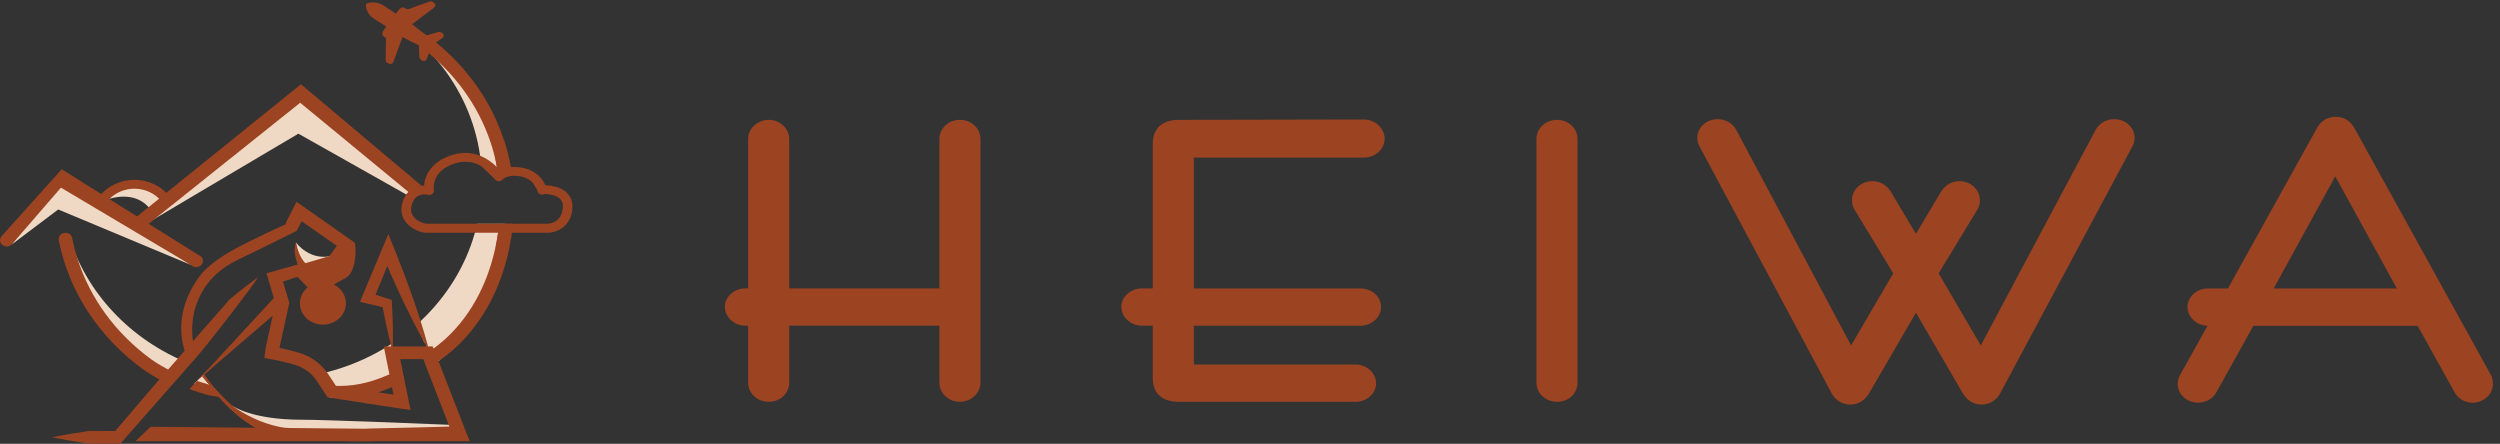 <svg width="169" height="30" viewBox="0 0 169 30" fill="none" xmlns="http://www.w3.org/2000/svg">
<rect x="0" y="0" width="169" height="30" fill="#333333" stroke="none"/>
<path d="M64.878 8.102C64.12 8.102 63.503 8.685 63.503 9.401V19.495H53.35V9.401C53.35 8.685 52.733 8.102 51.975 8.102C51.218 8.102 50.574 8.674 50.574 9.401V19.495H50.375C49.63 19.495 49 20.067 49 20.742C49 21.416 49.618 22.016 50.375 22.016H50.574V25.863C50.574 26.593 51.188 27.162 51.975 27.162C52.762 27.162 53.35 26.579 53.35 25.863V22.016H63.503V25.863C63.503 26.579 64.12 27.162 64.878 27.162C65.635 27.162 66.279 26.593 66.279 25.863V9.401C66.279 8.671 65.665 8.102 64.878 8.102Z" fill="#9C4322"/>
<path d="M92.201 10.651C92.973 10.651 93.603 10.079 93.603 9.377C93.603 8.675 92.961 8.078 92.201 8.078L79.688 8.103C78.55 8.103 77.927 8.684 77.927 9.735V19.496H77.202C76.43 19.496 75.801 20.055 75.801 20.743C75.801 21.431 76.43 22.017 77.202 22.017H77.927V25.556C77.927 26.591 78.553 27.163 79.688 27.163H91.652C92.397 27.163 93.026 26.591 93.026 25.917C93.026 25.243 92.409 24.643 91.652 24.643H80.706V22.02H91.957C92.73 22.02 93.359 21.448 93.359 20.746C93.359 20.044 92.73 19.499 91.957 19.499H80.706V10.654H92.207L92.201 10.651Z" fill="#9C4322"/>
<path d="M105.268 8.102C104.481 8.102 103.863 8.674 103.863 9.401V25.863C103.863 26.593 104.481 27.162 105.268 27.162C106.055 27.162 106.643 26.579 106.643 25.863V9.401C106.643 8.685 106.025 8.102 105.268 8.102Z" fill="#9C4322"/>
<path d="M131.019 18.532L133.697 14.126C133.84 13.864 133.84 13.65 133.84 13.523C133.84 12.821 133.222 12.249 132.465 12.249C132.168 12.249 131.616 12.334 131.224 12.942L129.448 15.925L127.925 18.578L125.133 23.351L117.371 8.781C117.131 8.333 116.647 8.055 116.109 8.055C115.352 8.055 114.734 8.627 114.734 9.329C114.734 9.61 114.844 9.819 114.901 9.923L123.77 26.491C124.02 27.027 124.51 27.349 125.086 27.349C125.614 27.349 126.039 27.093 126.36 26.57L129.475 21.212L131.019 18.534V18.532Z" fill="#9C4322"/>
<path d="M128.016 18.532L125.338 14.126C125.195 13.864 125.195 13.65 125.195 13.523C125.195 12.821 125.813 12.249 126.57 12.249C126.867 12.249 127.419 12.334 127.811 12.942L129.587 15.925L131.11 18.578L133.902 23.351L141.664 8.781C141.904 8.333 142.388 8.055 142.926 8.055C143.683 8.055 144.301 8.627 144.301 9.329C144.301 9.61 144.191 9.819 144.134 9.923L135.265 26.491C135.015 27.027 134.525 27.349 133.949 27.349C133.421 27.349 132.996 27.093 132.675 26.57L129.56 21.212L128.016 18.534V18.532Z" fill="#9C4322"/>
<path d="M168.483 25.63C168.465 25.528 168.43 25.429 168.379 25.338L159.183 8.702C158.895 8.168 158.461 7.898 157.894 7.898C157.327 7.898 156.893 8.168 156.608 8.694L150.61 19.498H149.247C148.502 19.498 147.872 20.071 147.872 20.745C147.872 21.419 148.481 22.011 149.229 22.019L147.379 25.341C147.323 25.443 147.207 25.655 147.207 25.944C147.207 26.645 147.825 27.218 148.582 27.218C149.143 27.218 149.627 26.934 149.853 26.475L152.329 22.022H163.429L165.906 26.475C166.131 26.929 166.612 27.221 167.15 27.221C167.907 27.221 168.525 26.648 168.525 25.946C168.525 25.891 168.519 25.839 168.51 25.787L168.483 25.633V25.63ZM153.701 19.498L157.864 11.922L162.028 19.498H153.698H153.701Z" fill="#9C4322"/>
<path d="M14.333 26.451L14.214 25.981L13.733 25.32L13.121 25.942L14.333 26.451Z" fill="#EFD8C4"/>
<path d="M7.375 13.448C7.375 13.448 9.157 12.802 10.16 14.147C11.241 13.511 11.25 13.355 11.25 13.355C11.25 13.355 10.582 12.38 10.16 12.457C9.739 12.534 7.538 12.372 7.375 13.448Z" fill="#EFD8C4"/>
<path d="M33.327 11.942C33.393 11.97 33.452 12.011 33.497 12.055C33.511 12.069 33.526 12.083 33.541 12.099C33.547 12.105 33.55 12.107 33.556 12.113C33.565 12.118 33.574 12.124 33.583 12.129C33.583 12.129 33.589 12.129 33.589 12.132C33.595 12.132 33.603 12.135 33.609 12.138C33.615 12.138 33.618 12.138 33.624 12.138C33.63 12.138 33.636 12.135 33.642 12.132C33.651 12.127 33.657 12.124 33.663 12.121C33.696 12.105 33.725 12.088 33.755 12.069C33.841 12.011 33.921 11.95 34.016 11.904C34.025 11.898 34.037 11.896 34.049 11.893C34.04 11.84 34.034 11.785 34.025 11.733C34.01 11.629 33.989 11.527 33.972 11.425C33.969 11.408 33.966 11.395 33.963 11.378C33.877 10.93 33.764 10.495 33.639 10.076C32.603 6.672 30.373 4.341 29.227 3.711C29.354 3.854 29.479 3.997 29.601 4.143C29.601 4.143 29.601 4.146 29.607 4.149C31.106 5.959 32.116 8.142 32.454 10.522C32.472 10.638 32.487 10.753 32.499 10.872C32.505 10.927 32.511 10.985 32.517 11.04C32.558 11.04 32.6 11.051 32.633 11.067C32.677 11.092 32.733 11.147 32.742 11.197C32.754 11.26 32.763 11.326 32.769 11.389C33.03 11.585 33.221 11.799 33.33 11.94L33.327 11.942Z" fill="#EFD8C4"/>
<path d="M12.805 24.575L11.683 25.598C11.502 25.497 11.321 25.395 11.139 25.282C7.098 22.599 4.141 17.796 4.622 15.82C5.774 19.775 8.829 22.998 12.805 24.575Z" fill="#EFD8C4"/>
<path d="M26.75 25.587C25.488 26.074 24.027 26.566 22.439 26.905C22.397 26.899 22.368 26.894 22.35 26.891L21.391 25.322C21.628 25.273 21.866 25.221 22.097 25.16C23.487 24.805 24.788 24.26 25.973 23.553C26.026 23.523 26.079 23.489 26.133 23.456C26.148 23.445 26.166 23.437 26.18 23.426C26.261 23.377 26.341 23.327 26.418 23.275C26.43 23.267 26.445 23.258 26.456 23.25V23.426L26.75 25.587Z" fill="#EFD8C4"/>
<path d="M34.121 15.125C34.109 15.224 34.101 15.326 34.086 15.425C34.074 15.524 34.059 15.626 34.044 15.725C34.035 15.78 34.026 15.835 34.017 15.89C33.988 16.063 33.955 16.24 33.919 16.419C33.919 16.419 33.919 16.419 33.919 16.421C33.905 16.498 33.887 16.575 33.869 16.652C33.833 16.809 33.795 16.969 33.753 17.128C33.159 19.388 31.912 21.826 29.712 24.361C29.56 24.424 29.397 24.493 29.222 24.564L28.776 23.422L28.913 23.45L28.628 23.045L28.191 21.925C28.275 21.851 28.358 21.777 28.438 21.7C30.172 20.07 31.458 18.02 32.105 15.728C32.135 15.629 32.161 15.527 32.185 15.428C32.212 15.329 32.236 15.227 32.26 15.128H34.121V15.125Z" fill="#EFD8C4"/>
<path d="M20.004 16.386C20.004 16.386 20.954 17.74 22.587 17.258C23.695 16.93 20.206 18.54 20.206 18.54L20.007 16.383L20.004 16.386Z" fill="#EFD8C4"/>
<path d="M31.072 28.745V29.32H18.431C18.431 29.32 18.205 29.194 17.885 29.004C17.796 28.952 17.698 28.894 17.594 28.831C16.807 28.357 15.741 27.677 15.711 27.438C15.711 27.438 15.711 27.432 15.711 27.43C15.711 27.43 16.973 28.374 20.4 28.374C21.956 28.374 28.18 28.624 30.335 28.715C30.799 28.734 31.075 28.745 31.075 28.745H31.072Z" fill="#EFD8C4"/>
<path d="M0.781 16.536L3.935 14.161L12.92 17.915L4.083 12.078L0.781 16.536Z" fill="#EFD8C4"/>
<path d="M13.649 25.422V25.416L13.476 25.601L13.664 25.438L13.649 25.422ZM13.649 25.422V25.416L13.476 25.601L13.664 25.438L13.649 25.422ZM34.063 9.468C33.235 6.928 31.655 4.644 29.479 2.872C29.624 2.764 29.773 2.66 29.921 2.552C29.995 2.497 30.016 2.426 29.989 2.343C29.954 2.225 29.755 2.128 29.621 2.167C29.366 2.241 29.11 2.313 28.852 2.39C28.701 2.28 28.546 2.17 28.392 2.062C28.353 2.027 28.309 1.994 28.267 1.963C28.249 1.95 28.235 1.933 28.214 1.917C28.11 1.834 28.006 1.751 27.896 1.669C27.863 1.644 27.857 1.63 27.896 1.603C28.015 1.518 28.131 1.429 28.249 1.341C28.615 1.066 28.98 0.791 29.345 0.513C29.44 0.441 29.461 0.32 29.387 0.238C29.36 0.21 29.324 0.191 29.301 0.166C29.217 0.086 29.125 0.078 29.018 0.114C28.582 0.271 28.14 0.422 27.703 0.587C27.581 0.634 27.492 0.637 27.388 0.554C27.284 0.472 27.136 0.491 27.038 0.582C26.964 0.651 26.907 0.736 26.842 0.813C26.827 0.832 26.818 0.857 26.809 0.882C26.795 0.922 26.771 0.93 26.735 0.904C26.471 0.73 26.209 0.554 25.945 0.381C25.85 0.32 25.752 0.271 25.642 0.238C25.592 0.213 25.538 0.202 25.482 0.191C25.479 0.191 25.476 0.191 25.473 0.191C25.283 0.153 25.096 0.158 24.906 0.194C24.769 0.221 24.716 0.298 24.734 0.428C24.766 0.653 24.861 0.857 25.013 1.036C25.137 1.182 25.304 1.284 25.467 1.385C25.675 1.518 25.892 1.644 26.096 1.784C26.132 1.809 26.135 1.823 26.096 1.845C26.061 1.864 26.037 1.895 26.013 1.928C25.978 1.983 25.939 2.038 25.907 2.093C25.886 2.12 25.868 2.151 25.865 2.181C25.85 2.211 25.844 2.241 25.844 2.272C25.844 2.324 25.865 2.371 25.898 2.417C25.936 2.472 25.996 2.503 26.052 2.536C26.082 2.555 26.094 2.574 26.094 2.607C26.085 3.083 26.076 3.562 26.067 4.038C26.067 4.107 26.082 4.165 26.132 4.215C26.165 4.25 26.215 4.261 26.257 4.283C26.387 4.363 26.539 4.319 26.592 4.179C26.699 3.89 26.806 3.598 26.916 3.309C27.011 3.053 27.106 2.8 27.198 2.544C27.21 2.514 27.216 2.503 27.252 2.525C27.584 2.706 27.92 2.88 28.267 3.034C28.3 3.048 28.312 3.064 28.315 3.103C28.327 3.337 28.347 3.573 28.347 3.81C28.347 3.95 28.422 4.036 28.543 4.099C28.638 4.151 28.796 4.121 28.817 4.041C28.834 3.978 28.87 3.926 28.891 3.868C28.923 3.774 28.953 3.686 28.986 3.595C29.2 3.771 29.407 3.956 29.609 4.146C29.609 4.146 29.612 4.146 29.615 4.151C31.629 6.031 32.992 8.414 33.544 11.018C33.544 11.026 33.547 11.037 33.55 11.045C33.571 11.122 33.583 11.205 33.6 11.284C33.606 11.315 33.612 11.348 33.618 11.378C33.645 11.378 33.669 11.381 33.692 11.384C33.79 11.389 33.882 11.389 33.974 11.384C34.164 11.37 34.334 11.477 34.456 11.389C34.476 11.373 34.533 11.373 34.55 11.353C34.444 10.77 34.263 10.032 34.078 9.471L34.063 9.468ZM13.649 25.422V25.416L13.476 25.601L13.664 25.438L13.649 25.422ZM19.822 8.821L19.487 9.333C19.451 9.388 19.412 9.446 19.374 9.507L20.069 9.094C19.923 8.932 19.834 8.832 19.822 8.819V8.821ZM14.29 26.049L14.352 26.068C14.352 26.068 14.335 26.044 14.323 26.03C14.32 26.027 14.317 26.022 14.314 26.019C14.136 25.788 13.972 25.548 13.824 25.303C13.824 25.303 13.824 25.303 13.824 25.301L13.756 25.358L13.747 25.364L13.661 25.438V25.444L13.747 25.546C13.827 25.645 13.91 25.744 13.996 25.84C14.002 25.846 14.008 25.854 14.011 25.859C14.053 25.906 14.094 25.95 14.136 25.997C14.136 25.997 14.139 26.002 14.142 26.005C14.201 26.068 14.257 26.132 14.32 26.195C14.332 26.209 14.344 26.223 14.358 26.233H14.456L14.29 26.049ZM13.649 25.422V25.416L13.476 25.601L13.664 25.438L13.649 25.422ZM13.649 25.422V25.416L13.476 25.601L13.664 25.438L13.649 25.422ZM13.649 25.422V25.416L13.476 25.601L13.664 25.438L13.649 25.422ZM34.013 15.889C33.989 15.889 33.965 15.889 33.942 15.889C33.841 15.889 33.743 15.891 33.642 15.894C33.63 15.969 33.618 16.043 33.606 16.117C33.574 16.321 33.535 16.516 33.493 16.712C33.476 16.791 33.461 16.871 33.44 16.948C32.801 19.728 31.358 22.078 29.306 23.564L29.25 23.418H28.935C28.781 22.84 28.612 22.265 28.43 21.693C27.807 19.706 27.044 17.752 26.251 15.82L24.38 20.292L24.342 20.407C24.843 20.529 25.36 20.647 25.865 20.76C26.025 21.599 26.201 22.439 26.417 23.27C26.429 23.319 26.444 23.371 26.456 23.421C26.352 23.421 26.26 23.421 26.18 23.421C26.076 23.421 25.993 23.421 25.942 23.421C25.945 23.44 25.954 23.484 25.969 23.548C26.028 23.842 26.177 24.571 26.325 25.306C24.79 25.994 23.703 26.09 22.836 26.09C22.827 26.09 22.818 26.09 22.809 26.09C22.797 26.09 22.714 26.074 22.705 26.074C22.548 25.837 22.123 25.196 22.123 25.196C22.112 25.182 22.103 25.166 22.091 25.155C21.651 24.547 20.983 24.079 20.232 23.85C19.792 23.721 19.341 23.608 18.89 23.517L19.537 20.57L19.558 20.471L19.528 20.375L19.133 19.034C19.326 18.974 19.519 18.913 19.561 18.899C19.573 18.899 19.807 18.789 20.122 18.723L20.793 19.43C20.475 19.695 20.273 20.077 20.273 20.504C20.273 21.299 20.971 21.946 21.829 21.946C22.688 21.946 23.385 21.299 23.385 20.504C23.385 19.953 23.053 19.477 22.566 19.232L23.374 18.787C23.982 18.448 24.11 17.21 24 16.436L23.84 16.304C23.751 16.244 23.665 16.18 23.665 16.18C23.406 16.01 20.184 13.728 20.045 13.643C19.911 13.893 19.552 14.612 19.362 14.98V14.986L19.302 15.17C19.302 15.17 18.106 15.696 16.728 16.387C15.644 16.929 14.45 17.578 13.64 18.484C13.64 18.484 13.64 18.484 13.64 18.487C12.405 20.041 11.923 21.874 12.479 23.713C12.36 23.848 12.396 23.809 12.333 23.878L12.018 24.236L11.362 24.981C10.644 24.599 10.246 24.307 10.237 24.299C7.823 22.546 6.077 20.154 5.227 17.46C5.227 17.46 5.227 17.46 5.227 17.457C5.085 17.009 4.969 16.552 4.877 16.087C4.832 15.856 4.592 15.701 4.342 15.743C4.093 15.784 3.927 16.004 3.971 16.235C4.648 19.689 6.673 22.791 9.667 24.962C9.684 24.979 10.07 25.265 10.774 25.647L10.691 25.744L7.79 29.134H7.205H6.828C6.691 29.14 6.552 29.134 6.412 29.129H6.406C6.311 29.129 6.213 29.123 6.115 29.129C5.985 29.131 5.854 29.145 5.723 29.178C4.99 29.291 4.253 29.409 3.523 29.561C4.253 29.715 4.99 29.833 5.723 29.946C6.091 30.037 6.46 29.974 6.825 29.987H8.143L8.292 29.819L9.159 28.831L9.388 28.573C9.465 28.485 9.545 28.394 9.625 28.303L10.756 27.015C10.905 26.847 11.056 26.677 11.205 26.503C11.22 26.487 11.235 26.47 11.249 26.454L11.98 25.623C12.324 25.229 12.669 24.838 13.004 24.459L13.277 24.145L13.367 24.043L13.414 23.988C14.424 22.802 17.17 19.241 17.447 18.732C16.942 19.1 16.452 19.48 15.971 19.871C15.733 20.066 15.469 20.245 15.303 20.496C15.032 20.804 13.842 22.155 13.034 23.074C13.061 23.044 13.013 22.851 13.01 22.807C13.001 22.697 12.998 22.587 12.995 22.477C12.989 22.257 12.995 22.037 13.013 21.819C13.132 20.383 13.889 18.987 15.142 18.11C15.81 17.642 16.591 17.323 17.325 16.959C18.165 16.544 19.006 16.128 19.843 15.713C19.87 15.699 19.896 15.685 19.926 15.671L20.06 15.605L20.125 15.479C20.125 15.479 20.259 15.217 20.392 14.956L22.765 16.618L22.266 17.314L22.174 17.342L20.663 17.788C20.654 17.788 20.645 17.793 20.639 17.793L20.556 17.818C20.523 17.9 20.425 17.889 20.324 17.876C20.312 17.876 20.297 17.876 20.285 17.873C20.389 17.851 20.419 17.845 20.511 17.826C20.511 17.826 20.517 17.826 20.52 17.826C20.532 17.826 20.541 17.821 20.556 17.818H20.55L20.125 17.721L20.181 17.856C20.181 17.856 20.226 17.87 20.226 17.873C20.244 17.865 20.155 17.873 20.175 17.876C20.158 17.878 20.199 17.851 20.181 17.856L20.229 17.859C20.223 17.859 20.14 17.876 20.14 17.876C20.14 17.876 18.284 18.393 18.02 18.476C18.02 18.476 18.02 18.478 18.02 18.481C18.076 18.665 18.343 19.574 18.51 20.149L13.996 25.031L13.883 25.155L13.874 25.166L13.797 25.248C13.797 25.248 13.797 25.248 13.797 25.246L13.729 25.317L13.643 25.405L13.649 25.416L13.732 25.325L13.785 25.265C13.809 25.287 13.8 25.279 13.827 25.301L13.919 25.224L14.041 25.119L14.165 25.012L18.435 21.343L17.96 23.509L17.871 24.194C18.409 24.293 18.979 24.406 19.501 24.541C19.867 24.635 20.259 24.745 20.576 24.946C20.888 25.133 21.158 25.383 21.36 25.672L22.034 26.69L22.144 26.858C22.144 26.858 27.599 27.709 27.753 27.722C27.7 27.469 27.267 25.309 27.056 24.277H28.612C28.778 24.709 29.951 27.731 30.334 28.721C30.352 28.765 30.367 28.804 30.378 28.837C28.831 28.875 26.307 28.95 25.146 28.964C24.983 28.969 24.823 28.977 24.662 28.983L19.573 28.933C19.371 28.933 19.166 28.911 18.97 28.873C17.604 28.603 16.499 28 15.709 27.433C15.709 27.433 15.686 27.414 15.671 27.406C15.671 27.406 15.662 27.398 15.659 27.395C15.54 27.307 15.427 27.221 15.323 27.136C15.035 26.855 14.762 26.567 14.516 26.264C14.51 26.256 14.504 26.25 14.498 26.245C14.498 26.245 14.498 26.242 14.492 26.239C14.492 26.239 14.492 26.233 14.486 26.231C14.474 26.217 14.462 26.201 14.45 26.187C14.415 26.143 14.388 26.11 14.37 26.088C14.361 26.077 14.358 26.068 14.355 26.068C14.355 26.068 14.338 26.044 14.326 26.03C14.323 26.027 14.32 26.022 14.317 26.019C14.139 25.788 13.975 25.548 13.827 25.303C13.827 25.303 13.827 25.303 13.827 25.301L13.758 25.358L13.75 25.364L13.664 25.438V25.444L13.75 25.546C13.83 25.645 13.913 25.744 13.999 25.84C14.005 25.846 14.011 25.854 14.014 25.859C14.056 25.906 14.097 25.95 14.139 25.997C14.139 25.997 14.142 26.002 14.145 26.005C14.204 26.068 14.26 26.132 14.323 26.195C14.335 26.209 14.347 26.223 14.361 26.233C14.391 26.264 14.421 26.294 14.453 26.324C14.59 26.468 14.732 26.605 14.878 26.74C14.908 26.77 14.934 26.795 14.964 26.823C15.032 26.889 15.104 26.952 15.172 27.015C15.092 26.946 15.015 26.883 14.946 26.823C14.94 26.817 14.937 26.814 14.934 26.809C14.715 26.611 14.548 26.445 14.447 26.335C14.406 26.291 14.376 26.258 14.355 26.233C14.347 26.223 14.338 26.214 14.335 26.209C14.341 26.217 14.347 26.225 14.352 26.233C14.379 26.269 14.406 26.305 14.433 26.341C14.433 26.344 14.438 26.346 14.441 26.352C14.563 26.512 14.694 26.668 14.831 26.823C15.359 27.409 15.977 27.934 16.52 28.347L16.615 28.419C16.642 28.441 16.669 28.46 16.698 28.482C16.865 28.606 17.022 28.716 17.162 28.815C17.185 28.831 17.209 28.848 17.233 28.864C17.259 28.884 17.283 28.9 17.31 28.917H17.256L16.68 28.911L10.183 28.848L9.159 29.825H22.94C23.685 29.844 24.434 29.855 25.179 29.836C25.262 29.833 25.357 29.828 25.446 29.825H31.765L31.546 29.313C31.51 29.217 31.465 29.104 31.465 29.104L29.642 24.406C29.669 24.395 29.695 24.381 29.716 24.365C32.282 22.587 34.001 19.598 34.548 16.103V16.098C34.548 16.095 34.548 16.09 34.548 16.087C34.548 16.078 34.55 16.07 34.553 16.056C34.553 16.04 34.559 16.023 34.562 16.007C34.565 15.979 34.571 15.949 34.574 15.911C34.574 15.902 34.574 15.897 34.577 15.889C34.39 15.889 34.203 15.894 34.016 15.897L34.013 15.889ZM25.574 26.52C25.868 26.426 26.174 26.313 26.5 26.173C26.536 26.357 26.572 26.528 26.604 26.679C26.361 26.641 26.046 26.591 25.574 26.52ZM28.772 23.421C28.309 23.421 27.255 23.421 26.557 23.421C26.581 22.372 26.542 21.324 26.483 20.281C26.117 20.157 25.752 20.039 25.384 19.92C25.657 19.279 25.918 18.632 26.177 17.983C26.919 19.698 27.712 21.395 28.627 23.041C28.695 23.168 28.766 23.292 28.837 23.418H28.775L28.772 23.421ZM13.649 25.422V25.416L13.476 25.601L13.664 25.438L13.649 25.422ZM14.29 26.049L14.352 26.068C14.352 26.068 14.335 26.044 14.323 26.03C14.32 26.027 14.317 26.022 14.314 26.019C14.136 25.788 13.972 25.548 13.824 25.303C13.824 25.303 13.824 25.303 13.824 25.301L13.756 25.358L13.747 25.364L13.661 25.438V25.444L13.747 25.546C13.827 25.645 13.91 25.744 13.996 25.84C14.002 25.846 14.008 25.854 14.011 25.859C14.053 25.906 14.094 25.95 14.136 25.997C14.136 25.997 14.139 26.002 14.142 26.005C14.201 26.068 14.257 26.132 14.32 26.195C14.332 26.209 14.344 26.223 14.358 26.233H14.456L14.29 26.049ZM13.649 25.422V25.416L13.476 25.601L13.664 25.438L13.649 25.422ZM25.945 23.421C25.948 23.44 25.957 23.484 25.972 23.548C26.025 23.517 26.079 23.484 26.132 23.451C26.147 23.44 26.165 23.432 26.18 23.421C26.076 23.421 25.993 23.421 25.942 23.421H25.945ZM13.649 25.422V25.416L13.476 25.601L13.664 25.438L13.649 25.422ZM14.45 26.187C14.415 26.143 14.388 26.11 14.37 26.088C14.361 26.077 14.358 26.068 14.355 26.068C14.355 26.068 14.338 26.044 14.326 26.03C14.323 26.027 14.32 26.022 14.317 26.019C14.139 25.788 13.975 25.548 13.827 25.303C13.827 25.303 13.827 25.303 13.827 25.301L13.758 25.358L13.75 25.364L13.664 25.438V25.444L13.75 25.546C13.83 25.645 13.913 25.744 13.999 25.84C14.005 25.846 14.011 25.854 14.014 25.859C14.056 25.906 14.097 25.95 14.139 25.997C14.139 25.997 14.142 26.002 14.145 26.005C14.204 26.068 14.26 26.132 14.323 26.195C14.335 26.209 14.347 26.223 14.361 26.233H14.486C14.474 26.22 14.462 26.203 14.45 26.189V26.187ZM13.649 25.422V25.416L13.476 25.601L13.664 25.438L13.649 25.422ZM13.61 17.355L10.047 15.124L9.97 15.074L9.809 14.972L9.257 14.626L7.398 13.461L7.374 13.448L6.855 13.123L4.173 11.441L0.135 15.935C-0.043 16.101 -0.046 16.37 0.135 16.538C0.313 16.706 0.604 16.706 0.782 16.538L0.788 16.533L4.12 12.685L12.915 17.914C13.007 18.011 13.135 18.06 13.26 18.06C13.367 18.06 13.476 18.024 13.562 17.953C13.756 17.799 13.773 17.529 13.604 17.353L13.61 17.355Z" fill="#9C4322"/>
<path d="M14.332 26.203C14.332 26.203 14.344 26.22 14.35 26.228H14.353C14.353 26.228 14.335 26.209 14.332 26.203Z" fill="#9C4322"/>
<path d="M14.332 26.203C14.332 26.203 14.344 26.22 14.35 26.228H14.353C14.353 26.228 14.335 26.209 14.332 26.203Z" fill="#9C4322"/>
<path d="M14.332 26.203C14.332 26.203 14.344 26.22 14.35 26.228H14.353C14.353 26.228 14.335 26.209 14.332 26.203Z" fill="#9C4322"/>
<path d="M15.708 27.436C15.708 27.436 15.683 27.415 15.668 27.406C15.674 27.415 15.68 27.421 15.689 27.427C15.696 27.433 15.702 27.439 15.711 27.445C15.711 27.445 15.711 27.439 15.711 27.436H15.708Z" fill="#9C4322"/>
<path d="M20.285 18.48L20.514 18L20.998 18.108L21.004 18.4L20.285 18.48Z" fill="#9C4322"/>
<path d="M15.082 26.994C15.082 26.994 14.563 26.54 14.016 25.86C13.47 25.18 14.135 25.879 14.135 25.879L15.174 27.015L15.085 26.991L15.082 26.994Z" fill="#9C4322"/>
<path d="M11.252 26.453C11.237 26.47 11.222 26.487 11.207 26.504L11.252 26.453Z" fill="#9C4322"/>
<path d="M14.914 24.281L14.163 25.008L14.038 25.115L13.919 25.22L13.827 25.299L13.762 25.357L13.753 25.366L13.67 25.44L13.32 25.745L13.314 25.751L13.23 25.822L13.308 25.745V25.743L13.533 25.511L13.637 25.401L13.726 25.313L13.795 25.242L13.997 25.033L14.914 24.281Z" fill="#9C4322"/>
<path d="M20.284 18.188C20.284 18.188 19.717 17.239 20.002 16.383C20.148 16.985 20.287 17.495 20.825 17.982C21.362 18.469 20.284 18.188 20.284 18.188Z" fill="#9C4322"/>
<path d="M14.964 26.823H14.947C14.932 26.823 14.914 26.823 14.899 26.823C14.875 26.823 14.852 26.823 14.828 26.823C14.81 26.823 14.789 26.823 14.771 26.82C14.593 26.807 14.406 26.776 14.225 26.738C14.139 26.719 14.053 26.7 13.97 26.677C13.922 26.666 13.875 26.653 13.827 26.639C13.266 26.485 12.809 26.295 12.809 26.295L13.233 25.833L13.307 25.75L13.319 25.753L14.133 26.003H14.145V26.006L14.287 26.05L14.35 26.069C14.35 26.069 14.359 26.08 14.365 26.091C14.382 26.11 14.409 26.146 14.445 26.19C14.457 26.204 14.469 26.221 14.48 26.234C14.48 26.234 14.486 26.24 14.486 26.243C14.486 26.243 14.489 26.245 14.492 26.248C14.498 26.256 14.504 26.262 14.51 26.267C14.563 26.333 14.626 26.41 14.685 26.488C14.685 26.488 14.685 26.488 14.685 26.49C14.685 26.49 14.688 26.493 14.691 26.496C14.786 26.611 14.881 26.73 14.959 26.826L14.964 26.823Z" fill="#9C4322"/>
<path d="M27.899 13.326C27.952 13.227 28.053 13.145 28.163 13.104C28.219 13.082 28.276 13.06 28.335 13.04L28.208 12.933L27.946 12.716L20.255 6.328L19.92 6.603L14.058 11.455L9.806 14.975L9.711 15.055C9.755 15.085 9.8 15.115 9.845 15.148L9.969 15.077L10.501 14.76L14.046 12.661L19.37 9.509L20.065 9.097L20.169 9.036L24.876 11.689L27.453 13.142L27.733 13.299L27.869 13.376C27.878 13.357 27.884 13.34 27.896 13.321L27.899 13.326Z" fill="#EFD8C4"/>
<path d="M28.11 13.145C28.229 13.09 28.36 13.057 28.494 13.035C28.621 13.013 28.752 12.994 28.883 12.999C28.936 12.999 28.989 13.008 29.043 13.013L28.859 12.859L28.502 12.559L20.345 5.695L19.612 6.287L14.071 10.756L11.241 13.038L11.096 13.156L10.751 13.434L10.041 14.007L9.26 14.637L8.667 15.113L8.625 15.149C8.711 15.182 8.797 15.217 8.88 15.256C9.088 15.352 9.281 15.468 9.456 15.603L10.047 15.132L10.502 14.766L14.053 11.929L20.265 6.967L20.292 6.945L27.606 12.972L27.849 13.173L27.959 13.263C27.998 13.217 28.051 13.178 28.108 13.153L28.11 13.145Z" fill="#9C4322"/>
<path d="M7.025 13.981L6.434 13.728C6.912 12.773 7.954 12.156 9.088 12.156C10.056 12.156 10.959 12.599 11.505 13.34L10.968 13.678C10.543 13.1 9.84 12.756 9.088 12.756C8.206 12.756 7.396 13.235 7.022 13.978L7.025 13.981Z" fill="#9C4322"/>
<path d="M33.54 11.043C33.551 11.112 33.56 11.186 33.572 11.266C33.587 11.368 33.602 11.478 33.617 11.596C33.629 11.676 33.638 11.761 33.649 11.847C33.658 11.924 33.667 12.001 33.676 12.08C33.736 12.1 33.783 12.105 33.845 12.108C33.875 12.108 33.902 12.108 33.931 12.105C34.009 12.023 34.098 11.951 34.19 11.888C34.297 11.816 34.439 11.731 34.585 11.701C34.582 11.665 34.579 11.629 34.573 11.593C34.573 11.574 34.57 11.555 34.567 11.536C34.534 11.461 34.502 11.381 34.472 11.302C34.463 11.28 34.454 11.258 34.448 11.236C34.169 10.451 34.074 9.513 34.068 9.469L33.641 10.077L33.43 10.38C33.43 10.38 33.477 10.619 33.537 11.015C33.537 11.024 33.54 11.035 33.542 11.043H33.54Z" fill="#9C4322"/>
<path d="M34.652 15.128C34.643 15.238 34.634 15.337 34.628 15.428C34.617 15.543 34.608 15.642 34.596 15.728C34.59 15.786 34.581 15.838 34.575 15.885C34.575 15.893 34.575 15.898 34.572 15.907C34.569 15.945 34.563 15.975 34.56 16.003C34.56 16.022 34.554 16.039 34.551 16.055C34.551 16.069 34.548 16.08 34.545 16.085C34.542 16.091 34.545 16.096 34.545 16.096C34.545 16.096 34.545 16.099 34.545 16.102C34.513 16.154 34.293 16.485 33.91 16.639C33.898 16.644 33.883 16.65 33.868 16.652C33.758 16.691 33.637 16.716 33.5 16.716C33.556 16.534 33.583 16.33 33.613 16.124C33.628 16.006 33.64 15.893 33.657 15.777C33.657 15.758 33.663 15.742 33.666 15.725C33.681 15.626 33.693 15.524 33.705 15.425C33.717 15.326 33.726 15.224 33.738 15.125H34.658L34.652 15.128Z" fill="#9C4322"/>
<path d="M36.657 12.82L36.648 12.859C36.648 12.859 36.422 11.868 35.285 11.642C35.006 11.587 34.768 11.576 34.569 11.593C34.335 11.615 34.156 11.672 34.023 11.736C33.934 11.777 33.865 11.824 33.818 11.862C33.753 11.915 33.72 11.953 33.72 11.953C33.72 11.953 33.696 11.915 33.646 11.849C33.53 11.689 33.266 11.367 32.874 11.097C32.758 11.018 32.633 10.941 32.493 10.874C32.013 10.643 31.398 10.528 30.664 10.759C28.731 11.373 29.007 12.883 29.007 12.883C29.007 12.883 28.948 12.867 28.853 12.856C28.699 12.837 28.452 12.834 28.206 12.933C28.081 12.982 27.959 13.057 27.849 13.167C27.808 13.208 27.769 13.255 27.733 13.305C27.647 13.423 27.573 13.574 27.52 13.758C27.175 14.945 28.44 15.424 28.835 15.424H30.067C29.863 15.396 29.655 15.368 29.447 15.349C28.912 15.302 28.277 15.264 27.933 14.824C27.834 14.7 27.79 14.559 27.751 14.414C27.71 14.248 27.647 14.083 27.642 13.91C27.63 13.538 27.935 13.225 28.286 13.087C28.476 13.013 28.669 12.999 28.874 12.991C28.978 12.988 29.064 12.999 29.12 12.922C29.334 12.616 29.245 12.22 29.411 11.901C29.432 11.862 29.459 11.835 29.488 11.816C29.643 11.469 29.958 11.202 30.326 11.053C30.742 10.885 31.193 10.858 31.641 10.894C31.998 10.921 32.437 10.963 32.693 11.229C32.74 11.279 32.755 11.331 32.752 11.383C32.939 11.521 33.09 11.67 33.2 11.794C33.254 11.769 33.313 11.763 33.37 11.777C33.476 11.799 33.557 11.86 33.64 11.92C33.708 11.967 33.782 12.005 33.853 12.047C33.999 11.926 34.189 11.838 34.367 11.774C34.712 11.653 35.095 11.639 35.442 11.761C35.6 11.816 35.748 11.893 35.861 12.008C35.989 12.138 36.048 12.294 36.122 12.451C36.259 12.751 36.493 12.867 36.829 12.916C37.221 12.974 37.571 13.095 37.847 13.373C38.1 13.626 38.248 13.918 38.165 14.268C38.091 14.579 37.856 14.903 37.544 15.046C37.358 15.132 37.153 15.17 36.945 15.195C36.731 15.223 36.529 15.275 36.318 15.322C35.888 15.415 35.43 15.385 34.991 15.382C34.833 15.382 34.673 15.385 34.51 15.382C34.412 15.396 34.314 15.41 34.216 15.421H37.055C37.055 15.421 38.26 15.399 38.37 14.072C38.483 12.704 36.654 12.815 36.654 12.815L36.657 12.82Z" fill="white"/>
<path d="M38.309 13.013C37.881 12.614 37.219 12.534 36.868 12.52C36.702 12.152 36.289 11.532 35.354 11.348C35.007 11.279 34.716 11.274 34.469 11.304C34.27 11.329 34.107 11.375 33.97 11.43C33.905 11.458 33.846 11.486 33.792 11.516C33.756 11.472 33.718 11.428 33.679 11.386C33.65 11.353 33.617 11.32 33.584 11.287C33.578 11.282 33.572 11.276 33.566 11.271C33.281 10.987 32.901 10.707 32.447 10.528C31.915 10.319 31.277 10.25 30.558 10.478C29.136 10.93 28.711 11.884 28.667 12.55C28.613 12.55 28.554 12.553 28.495 12.562C28.322 12.578 28.129 12.625 27.942 12.721C27.815 12.787 27.702 12.87 27.604 12.972C27.55 13.027 27.5 13.087 27.452 13.153C27.345 13.305 27.262 13.483 27.203 13.687C27.016 14.331 27.238 14.782 27.458 15.047C27.85 15.52 28.495 15.735 28.83 15.735H37.061C37.581 15.724 38.588 15.371 38.692 14.108C38.727 13.662 38.597 13.296 38.303 13.021L38.309 13.013ZM37.059 15.124H28.836C28.7 15.124 28.242 14.989 27.981 14.672C27.788 14.441 27.74 14.166 27.838 13.836C27.88 13.687 27.942 13.56 28.017 13.459C28.04 13.426 28.07 13.393 28.1 13.365C28.15 13.316 28.204 13.274 28.266 13.241C28.34 13.203 28.417 13.178 28.492 13.164C28.56 13.15 28.628 13.145 28.688 13.145C28.824 13.145 28.922 13.17 28.922 13.17C29.014 13.194 29.112 13.181 29.189 13.131C29.204 13.123 29.216 13.115 29.228 13.104C29.311 13.035 29.353 12.93 29.332 12.829C29.323 12.776 29.121 11.562 30.775 11.04C31.497 10.811 32.091 10.971 32.533 11.232C32.533 11.232 33.421 12.063 33.442 12.099C33.495 12.184 33.587 12.242 33.694 12.251C33.694 12.251 33.7 12.251 33.703 12.251C33.813 12.256 33.914 12.212 33.979 12.132C33.979 12.132 33.982 12.129 33.988 12.124C34.003 12.11 34.03 12.085 34.077 12.055C34.172 11.992 34.341 11.912 34.606 11.89C34.772 11.876 34.974 11.884 35.22 11.931C36.129 12.11 36.328 12.886 36.334 12.916C36.373 13.079 36.545 13.184 36.72 13.148C36.756 13.139 36.788 13.128 36.815 13.112C37.094 13.12 37.584 13.181 37.848 13.431C38.006 13.58 38.071 13.781 38.047 14.048C37.964 15.055 37.142 15.115 37.059 15.118V15.124Z" fill="#9C4322"/>
<path d="M18.036 29.022C17.971 29.003 17.92 28.997 17.882 29.003C17.742 29.008 17.724 29.102 17.579 29.066C17.546 29.058 17.514 29.044 17.469 29.024C17.395 28.989 17.323 28.95 17.249 28.909C17.249 28.909 17.237 28.901 17.229 28.898C16.364 28.422 15.476 27.64 14.77 26.815C14.645 26.672 14.529 26.526 14.419 26.383C14.381 26.333 14.345 26.284 14.306 26.234C14.268 26.179 14.229 26.127 14.191 26.072C14.191 26.072 14.191 26.069 14.188 26.066C14.173 26.047 14.158 26.025 14.143 26.003C14.143 26.003 14.143 25.997 14.137 25.995C14.063 25.887 13.992 25.777 13.927 25.67C13.864 25.568 13.808 25.466 13.754 25.37C13.754 25.37 13.754 25.367 13.754 25.364C13.745 25.351 13.739 25.34 13.733 25.326C13.733 25.326 13.733 25.323 13.73 25.32C13.73 25.32 13.733 25.323 13.736 25.326C13.745 25.337 13.754 25.348 13.763 25.359C13.763 25.359 13.763 25.359 13.763 25.362C13.944 25.584 14.128 25.805 14.318 26.019C14.318 26.022 14.321 26.028 14.327 26.03C14.387 26.099 14.443 26.165 14.505 26.231C14.802 26.561 15.111 26.886 15.438 27.192C15.488 27.241 15.539 27.288 15.592 27.335C15.613 27.357 15.637 27.376 15.658 27.395C15.661 27.395 15.666 27.401 15.669 27.406C15.675 27.415 15.684 27.42 15.69 27.426C15.696 27.431 15.702 27.437 15.711 27.442C16.284 27.954 16.908 28.416 17.597 28.799C17.742 28.879 17.891 28.956 18.039 29.03L18.036 29.022Z" fill="#9C4322"/>
</svg>

